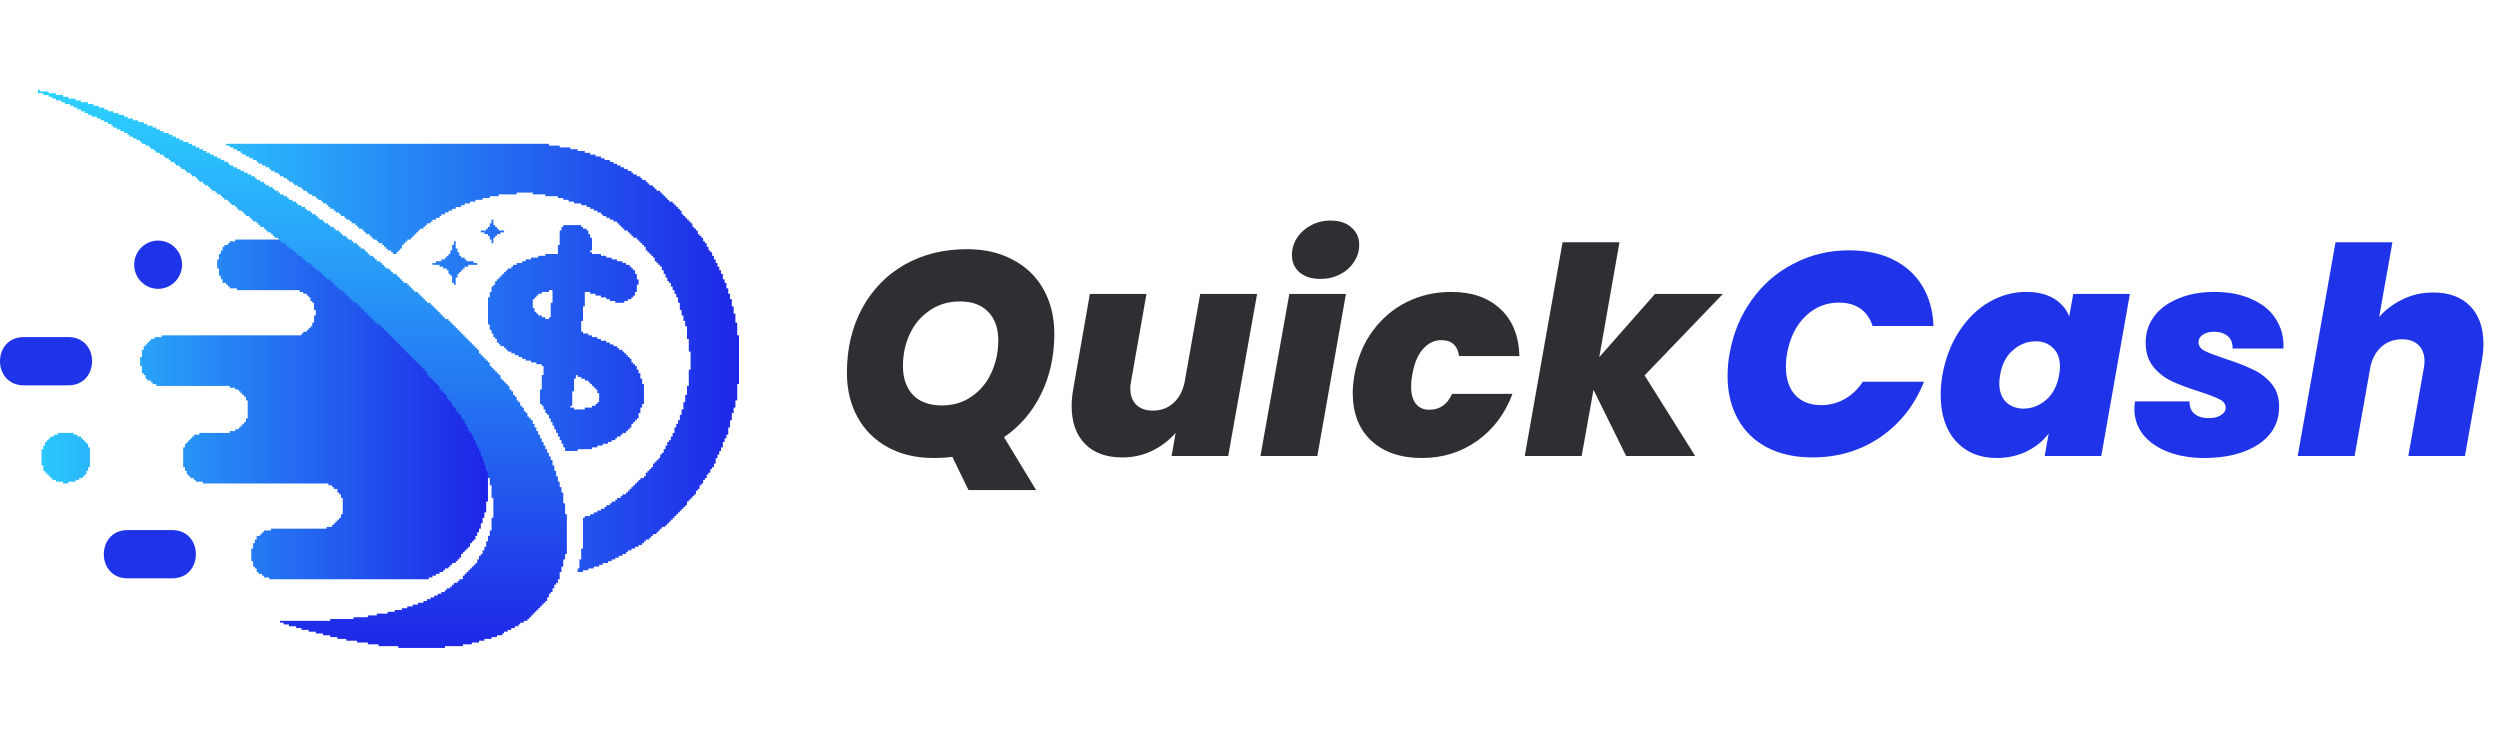<svg width="159" height="47" viewBox="0 0 159 47" fill="none" xmlns="http://www.w3.org/2000/svg">
<path d="M36.737 36.382V36.152H36.851V35.577H36.965V34.888H37.079V32.934H37.193V32.819H37.535V32.704H37.763V32.589H37.991V32.474H38.219V32.359H38.447V32.245H38.561V32.13H38.789V32.015H38.903V31.9H39.132V31.785H39.245V31.67H39.474V31.555H39.588V31.44H39.816V31.325H39.93V31.21H40.044V31.095H40.158V30.98H40.272V30.866H40.386V30.751H40.5V30.636H40.614V30.521H40.728V30.406H40.956V30.291H41.07V30.061H41.184V29.946H41.298V29.831H41.412V29.716H41.526V29.486H41.64V29.372H41.754V29.257H41.868V29.142H41.982V28.912H42.096V28.797H42.211V28.567H42.325V28.337H42.438V28.107H42.553V27.992H42.667V27.763H42.781V27.533H42.895V27.188H43.009V26.958H43.123V26.728H43.237V26.384H43.351V26.039H43.465V25.579H43.579V25.119H43.693V24.545H43.807V23.511H43.921V22.361H43.807V21.557H43.693V20.752H43.579V20.408H43.465V20.063H43.351V19.718H43.237V19.258H43.123V18.914H43.009V18.684H42.895V18.454H42.781V18.224H42.667V17.994H42.553V17.879H42.438V17.649H42.325V17.42H42.211V17.19H42.096V16.96H41.982V16.845H41.868V16.73H41.754V16.615H41.64V16.385H41.526V16.27H41.412V16.155H41.298V16.041H41.184V15.926H41.07V15.696H40.956V15.581H40.842V15.466H40.728V15.351H40.614V15.236H40.5V15.121H40.272V15.006H40.158V14.891H40.044V14.776H39.93V14.661H39.702V14.546H39.588V14.432H39.474V14.317H39.36V14.202H39.245V14.087H39.017V13.972H38.789V13.857H38.561V13.742H38.333V13.627H38.219V13.512H37.991V13.397H37.763V13.282H37.535V13.168H37.307V13.053H36.965V12.938H36.509V12.823H36.166V12.708H35.824V12.593H35.482V12.478H34.684V12.363H33.886V12.248H32.859V12.363H31.719V12.478H31.149V12.593H30.693V12.708H30.237V12.823H29.895V12.938H29.552V13.053H29.324V13.168H28.982V13.282H28.754V13.397H28.526V13.512H28.298V13.627H28.07V13.742H27.956V13.857H27.728V13.972H27.5V14.087H27.386V14.202H27.158V14.317H27.044V14.432H26.93V14.546H26.701V14.661H26.587V14.776H26.473V14.891H26.359V15.006H26.245V15.121H26.131V15.236H25.903V15.351H25.789V15.466H25.675V15.581H25.561V15.811H25.447V15.926H25.333V16.041H25.219V16.155H24.991V16.041H24.877V15.926H24.649V15.811H24.535V15.696H24.421V15.581H24.307V15.466H24.079V15.351H23.965V15.236H23.737V15.121H23.622V15.006H23.509V14.891H23.28V14.776H23.166V14.661H23.052V14.546H22.824V14.432H22.71V14.317H22.596V14.202H22.368V14.087H22.254V13.972H22.026V13.857H21.912V13.742H21.684V13.627H21.57V13.512H21.342V13.397H21.228V13.282H21V13.168H20.886V13.053H20.772V12.938H20.544V12.823H20.43V12.708H20.201V12.593H20.087V12.478H19.859V12.363H19.631V12.248H19.517V12.133H19.289V12.018H19.175V11.903H18.947V11.788H18.719V11.674H18.605V11.559H18.377V11.444H18.263V11.329H18.035V11.214H17.807V11.099H17.693V10.984H17.465V10.869H17.236V10.754H17.122V10.639H16.894V10.524H16.666V10.409H16.438V10.294H16.324V10.18H16.096V10.065H15.868V9.95H15.64V9.835H15.412V9.72H15.298V9.605H15.07V9.49H14.842V9.375H14.614V9.26H14.386V9.145H34.912V9.26H35.596V9.375H36.281V9.49H36.737V9.605H37.193V9.72H37.535V9.835H37.877V9.95H38.219V10.065H38.447V10.18H38.789V10.294H39.017V10.409H39.245V10.524H39.474V10.639H39.702V10.754H39.93V10.869H40.158V10.984H40.272V11.099H40.5V11.214H40.728V11.329H40.842V11.444H41.07V11.559H41.184V11.674H41.298V11.788H41.526V11.903H41.64V12.018H41.754V12.133H41.982V12.248H42.096V12.363H42.211V12.478H42.325V12.593H42.438V12.708H42.553V12.823H42.781V12.938H42.895V13.053H43.009V13.168H43.123V13.282H43.237V13.397H43.351V13.627H43.465V13.742H43.579V13.857H43.693V13.972H43.807V14.087H43.921V14.202H44.035V14.432H44.149V14.546H44.263V14.661H44.377V14.891H44.491V15.006H44.605V15.121H44.719V15.351H44.833V15.466H44.947V15.696H45.061V15.926H45.175V16.041H45.289V16.27H45.404V16.5H45.517V16.73H45.632V16.96H45.746V17.19H45.86V17.42H45.974V17.764H46.088V17.994H46.202V18.339H46.316V18.684H46.43V19.029H46.544V19.488H46.658V19.948H46.772V20.523H46.886V21.327H47V24.43H46.886V25.464H46.772V25.924H46.658V26.269H46.544V26.728H46.43V27.188H46.316V27.648H46.202V27.878H46.088V28.107H45.974V28.452H45.86V28.682H45.746V28.912H45.632V29.142H45.517V29.486H45.404V29.716H45.289V29.831H45.175V30.061H45.061V30.176H44.947V30.406H44.833V30.521H44.719V30.751H44.605V30.866H44.491V31.095H44.377V31.21H44.263V31.44H44.149V31.555H44.035V31.67H43.921V31.785H43.807V31.9H43.693V32.13H43.579V32.245H43.465V32.359H43.351V32.474H43.237V32.589H43.123V32.704H43.009V32.819H42.895V32.934H42.781V33.049H42.667V33.164H42.553V33.279H42.438V33.394H42.325V33.509H42.096V33.624H41.982V33.739H41.868V33.853H41.754V33.968H41.526V34.083H41.412V34.198H41.298V34.313H41.07V34.428H40.956V34.543H40.842V34.658H40.614V34.773H40.386V34.888H40.158V35.003H39.93V35.118H39.816V35.233H39.588V35.347H39.36V35.462H39.132V35.577H38.903V35.692H38.675V35.807H38.333V35.922H38.105V36.037H37.763V36.152H37.421V36.267H37.079V36.382H36.737ZM35.938 28.682V28.452H35.824V28.222H35.71V27.992H35.596V27.763H35.482V27.533H35.368V27.303H35.254V27.073H35.14V26.843H35.026V26.613H34.912V26.384H34.798V26.269H34.684V26.039H34.57V25.809H34.456V25.694H34.342V24.775H34.456V23.855H34.57V23.281H34.456V23.166H34.114V23.051H33.772V22.936H33.43V22.821H33.202V22.706H32.974V22.591H32.745V22.476H32.517V22.361H32.289V22.246H32.175V22.131H32.061V22.017H31.833V21.902H31.719V21.787H31.605V21.557H31.491V21.442H31.377V21.212H31.263V20.982H31.149V20.637H31.035V18.914H31.149V18.569H31.263V18.224H31.377V18.109H31.491V17.879H31.605V17.764H31.719V17.649H31.833V17.535H31.947V17.42H32.061V17.305H32.175V17.19H32.289V17.075H32.517V16.96H32.631V16.845H32.859V16.73H33.202V16.615H33.43V16.5H33.772V16.385H34.228V16.27H34.684V16.155H35.482V15.581H35.596V14.661H35.71V14.432H35.824V14.317H36.965V14.432H37.079V14.546H37.307V14.661H37.421V14.891H37.535V15.121H37.649V15.926H37.535V16.041H37.649V16.155H38.219V16.27H38.561V16.385H38.903V16.5H39.245V16.615H39.588V16.73H39.816V16.845H40.044V16.96H40.158V17.075H40.272V17.19H40.386V17.42H40.5V17.764H40.614V18.109H40.5V18.569H40.386V18.799H40.272V18.914H40.158V19.029H39.93V19.143H39.702V19.258H39.132V19.143H38.789V19.029H38.561V18.914H38.219V18.799H37.877V18.684H37.535V18.569H37.193V19.488H37.079V20.408H36.965V21.097H37.079V21.212H37.421V21.327H37.649V21.442H37.991V21.557H38.219V21.672H38.561V21.787H38.789V21.902H39.017V22.017H39.245V22.131H39.36V22.246H39.588V22.361H39.702V22.476H39.816V22.591H39.93V22.706H40.044V22.821H40.158V23.051H40.272V23.166H40.386V23.281H40.5V23.511H40.614V23.74H40.728V24.085H40.842V24.43H40.956V25.694H40.842V25.924H40.728V26.269H40.614V26.613H40.5V26.728H40.386V26.843H40.272V26.958H40.158V27.188H40.044V27.303H39.93V27.418H39.816V27.533H39.588V27.648H39.474V27.763H39.245V27.878H39.132V27.992H38.903V28.107H38.675V28.222H38.333V28.337H37.991V28.452H37.649V28.567H36.737V28.682H35.938ZM36.509 25.924V26.039H37.193V25.924H37.649V25.809H37.877V25.694H37.991V25.579H38.105V25.005H37.991V24.775H37.877V24.66H37.763V24.545H37.649V24.43H37.535V24.315H37.421V24.2H37.193V24.085H36.965V23.97H36.737V23.855H36.623V24.085H36.509V24.89H36.395V25.809H36.281V25.924H36.509ZM34.684 20.178V20.293H34.912V20.178H35.026V19.258H35.14V18.454H34.912V18.569H34.456V18.684H34.228V18.799H34.114V18.914H34V19.029H33.886V19.603H34V19.833H34.114V19.948H34.228V20.063H34.456V20.178H34.684ZM28.868 18.109V17.994H28.754V17.535H28.64V17.42H28.526V17.19H28.412V17.075H28.184V16.96H27.956V16.845H27.5V16.73H27.728V16.615H28.07V16.5H28.298V16.385H28.412V16.27H28.526V16.155H28.64V15.926H28.754V15.581H28.868V15.351H28.982V15.811H29.096V16.041H29.21V16.27H29.324V16.385H29.552V16.5H29.666V16.615H30.123V16.73H30.351V16.845H29.78V16.96H29.552V17.075H29.438V17.19H29.324V17.305H29.21V17.42H29.096V17.649H28.982V18.109H28.868ZM31.263 15.466V15.236H31.149V15.006H31.035V14.891H30.807V14.776H30.579V14.661H30.921V14.546H31.035V14.432H31.149V14.202H31.263V13.972H31.377V14.317H31.491V14.432H31.605V14.546H31.719V14.661H32.061V14.776H31.833V14.891H31.605V15.006H31.491V15.121H31.377V15.466" fill="url(#paint0_linear_109_445)"/>
<path d="M17.122 36.841V36.726H16.78V36.611H16.666V36.496H16.438V36.382H16.324V36.152H16.21V36.037H16.096V35.692H15.982V34.888H16.096V34.543H16.21V34.313H16.324V34.083H16.552V33.968H16.666V33.853H16.78V33.738H17.236V33.623H20.772V33.509H21.114V33.394H21.228V33.279H21.342V33.164H21.456V33.049H21.57V32.934H21.684V32.704H21.798V31.67H21.684V31.44H21.57V31.325H21.456V31.095H21.228V30.98H21.114V30.865H20.886V30.75H12.903V30.636H12.447V30.521H12.333V30.406H12.105V30.291H11.991V30.176H11.877V29.946H11.763V29.716H11.649V28.452H11.763V28.222H11.877V28.107H11.991V27.992H12.105V27.877H12.219V27.762H12.333V27.648H12.675V27.533H14.614V27.418H14.956V27.303H15.184V27.188H15.298V27.073H15.412V26.958H15.526V26.843H15.64V26.613H15.754V25.464H15.64V25.234H15.526V25.119H15.412V25.004H15.298V24.889H15.184V24.774H14.956V24.66H14.614V24.545H9.938V24.43H9.71V24.315H9.596V24.2H9.368V24.085H9.254V23.855H9.14V23.74H9.026V23.28H8.912V22.706H9.026V22.246H9.14V22.016H9.254V21.901H9.368V21.786H9.482V21.672H9.596V21.557H9.824V21.442H10.28V21.327H19.175V21.212H19.289V21.097H19.517V20.982H19.631V20.867H19.745V20.752H19.859V20.522H19.973V20.063H20.087V19.718H19.973V19.258H19.859V19.143H19.745V18.913H19.631V18.798H19.517V18.683H19.289V18.569H19.061V18.454H15.07V18.339H14.614V18.224H14.5V18.109H14.386V17.994H14.158V17.764H14.043V17.534H13.929V17.075H13.815V16.5H13.929V16.155H14.043V15.925H14.158V15.695H14.272V15.581H14.5V15.466H14.614V15.351H14.956V15.236H19.175V15.121H19.403V15.236H19.517V15.351H19.631V15.466H19.745V15.581H19.859V15.695H19.973V15.81H20.201V15.925H20.316V16.04H20.43V16.155H20.544V16.27H20.658V16.385H20.772V16.5H20.886V16.615H21V16.73H21.114V16.845H21.342V16.96H21.456V17.075H21.57V17.189H21.684V17.304H21.798V17.419H21.912V17.534H22.026V17.649H22.14V17.764H22.254V17.879H22.368V17.994H22.482V18.109H22.596V18.224H22.71V18.339H22.824V18.454H22.938V18.569H23.052V18.683H23.28V18.798H23.395V18.913H23.509V19.028H23.622V19.143H23.737V19.258H23.851V19.373H23.965V19.488H24.079V19.603H24.193V19.718H24.307V19.833H24.421V19.948H24.535V20.063H24.649V20.177H24.763V20.292H24.991V20.407H25.105V20.522H25.219V20.637H25.333V20.752H25.447V20.867H25.561V20.982H25.675V21.097H25.903V21.212H26.017V21.327H26.131V21.442H26.245V21.557H26.359V21.672H26.474V21.786H26.701V21.901H26.816V22.016H26.93V22.131H27.044V22.246H27.272V22.361H27.386V22.476H27.5V22.591H27.614V22.706H27.728V22.821H27.842V22.936H27.956V23.051H28.07V23.166H28.184V23.28H28.298V23.395H28.412V23.51H28.526V23.625H28.64V23.74H28.754V23.855H28.868V23.97H28.982V24.085H29.096V24.2H29.21V24.315H29.324V24.545H29.438V24.66H29.552V24.774H29.666V24.889H29.78V25.119H29.895V25.234H30.009V25.349H30.123V25.464H30.237V25.694H30.351V25.809H30.465V25.924H30.579V26.154H30.693V26.383H30.807V26.613H30.921V26.843H31.035V27.073H31.149V27.303H31.263V27.533H31.377V27.762H31.491V27.992H31.605V28.337H31.719V28.682H31.833V29.142H31.947V29.486H32.061V30.176H31.947V30.061H31.833V29.946H31.719V29.716H31.605V29.601H31.491V29.486H31.377V29.371H31.263V29.256H31.149V29.142H31.035V29.027H30.921V28.912H30.807V29.371H30.921V29.831H31.035V31.9H30.921V32.589H30.807V32.934H30.693V33.279H30.579V33.623H30.465V33.853H30.351V34.083H30.237V34.313H30.123V34.428H30.009V34.543H29.895V34.773H29.78V34.888H29.666V35.002H29.552V35.117H29.438V35.232H29.324V35.462H29.21V35.577H29.096V35.692H28.982V35.807H28.754V35.922H28.64V36.037H28.526V36.152H28.298V36.267H28.184V36.382H27.956V36.496H27.728V36.611H27.5V36.726H27.272V36.841H17.122ZM4.008 30.75V30.636H3.552V30.521H3.324V30.406H3.21V30.291H3.096V30.176H2.982V30.061H2.868V29.946H2.754V29.601H2.64V28.567H2.754V28.337H2.868V28.107H2.982V27.992H3.096V27.877H3.21V27.762H3.438V27.648H3.666V27.533H4.692V27.648H4.921V27.762H5.149V27.877H5.263V27.992H5.377V28.107H5.491V28.222H5.605V28.452H5.719V29.716H5.605V29.946H5.491V30.176H5.377V30.291H5.263V30.406H5.035V30.521H4.807V30.636H4.35V30.75" fill="url(#paint1_linear_109_445)"/>
<path fill-rule="evenodd" clip-rule="evenodd" d="M8.112 33.714C6.1 33.714 6.099 36.783 8.112 36.783H10.95C12.963 36.783 12.962 33.714 10.95 33.714H8.112ZM1.511 21.438C-0.503 21.438 -0.504 24.507 1.511 24.507H4.346C6.361 24.507 6.36 21.438 4.346 21.438H1.511ZM10.057 15.3C10.898 15.3 11.579 15.989 11.579 16.834C11.579 17.683 10.898 18.37 10.057 18.37C9.216 18.37 8.534 17.683 8.534 16.834C8.534 15.989 9.216 15.3 10.057 15.3Z" fill="#1F34E9"/>
<path d="M25.333 41.209V41.094H24.078V40.979H23.394V40.864H22.71V40.749H22.026V40.634H21.456V40.519H21V40.404H20.543V40.29H20.087V40.175H19.631V40.06H19.175V39.945H18.833V39.83H18.377V39.715H18.035V39.6H17.806V39.485H21V39.37H22.482V39.255H23.394V39.14H23.965V39.026H24.649V38.91H25.105V38.796H25.561V38.681H25.903V38.566H26.245V38.451H26.587V38.336H26.929V38.221H27.157V38.106H27.386V37.991H27.614V37.876H27.842V37.761H28.07V37.646H28.298V37.532H28.412V37.416H28.64V37.302H28.754V37.187H28.868V37.072H29.096V36.957H29.21V36.842H29.438V36.612H29.552V36.497H29.666V36.382H29.78V36.267H29.894V36.152H30.008V36.038H30.122V35.922H30.236V35.808H30.351V35.578H30.465V35.348H30.579V35.233H30.693V35.003H30.807V34.773H30.921V34.428H31.035V34.084H31.149V33.739H31.263V32.935H31.377V31.67H31.263V30.866H31.149V30.406H31.035V29.947H30.921V29.602H30.807V29.257H30.693V29.027H30.579V28.682H30.465V28.453H30.351V28.223H30.236V27.993H30.122V27.763H30.008V27.533H29.894V27.418H29.78V27.188H29.666V26.959H29.552V26.729H29.438V26.614H29.324V26.384H29.21V26.269H29.096V26.154H28.982V25.924H28.868V25.809H28.754V25.579H28.64V25.465H28.526V25.35H28.412V25.12H28.298V25.005H28.184V24.89H28.07V24.775H27.956V24.545H27.842V24.43H27.728V24.315H27.614V24.2H27.5V24.085H27.386V23.971H27.271V23.856H27.157V23.626H27.043V23.511H26.929V23.396H26.815V23.281H26.701V23.166H26.587V23.051H26.473V22.936H26.359V22.821H26.245V22.706H26.131V22.591H26.017V22.477H25.903V22.362H25.789V22.247H25.675V22.132H25.561V22.017H25.447V21.902H25.333V21.787H25.219V21.672H25.105V21.557H24.991V21.442H24.877V21.327H24.763V21.212H24.649V21.098H24.535V20.983H24.421V20.868H24.307V20.753H24.192V20.638H23.965V20.523H23.85V20.408H23.736V20.293H23.622V20.178H23.508V20.063H23.394V19.948H23.28V19.833H23.166V19.718H23.052V19.604H22.938V19.489H22.824V19.374H22.71V19.259H22.482V19.144H22.368V19.029H22.254V18.914H22.14V18.799H22.026V18.684H21.912V18.569H21.798V18.454H21.57V18.339H21.456V18.224H21.342V18.11H21.228V17.995H21.113V17.88H21V17.765H20.771V17.65H20.657V17.535H20.543V17.42H20.429V17.305H20.315V17.19H20.087V17.075H19.973V16.96H19.859V16.845H19.745V16.73H19.517V16.616H19.403V16.501H19.289V16.386H19.175V16.271H18.947V16.156H18.833V16.041H18.719V15.926H18.605V15.811H18.377V15.696H18.263V15.581H18.149V15.466H17.921V15.351H17.806V15.236H17.692V15.121H17.464V15.007H17.35V14.892H17.236V14.777H17.008V14.662H16.894V14.547H16.78V14.432H16.552V14.317H16.438V14.202H16.324V14.087H16.096V13.972H15.982V13.857H15.868V13.742H15.64V13.627H15.526V13.513H15.412V13.398H15.184V13.283H15.07V13.168H14.956V13.053H14.727V12.938H14.614V12.823H14.499V12.708H14.271V12.593H14.157V12.478H14.043V12.363H13.815V12.248H13.701V12.133H13.473V12.019H13.359V11.904H13.245V11.789H13.017V11.674H12.903V11.559H12.675V11.444H12.561V11.329H12.447V11.214H12.219V11.099H12.105V10.984H11.877V10.869H11.763V10.755H11.534V10.64H11.42V10.525H11.192V10.41H11.078V10.295H10.85V10.18H10.736V10.065H10.508V9.95H10.394V9.835H10.166V9.72H9.938V9.605H9.824V9.49H9.596V9.375H9.482V9.26H9.254V9.146H9.026V9.031H8.912V8.916H8.684V8.801H8.455V8.686H8.227V8.571H8.113V8.456H7.885V8.341H7.657V8.226H7.429V8.111H7.201V7.996H7.087V7.881H6.859V7.766H6.631V7.652H6.403V7.537H6.175V7.422H5.833V7.307H5.605V7.192H5.377V7.077H5.148V6.962H4.92V6.847H4.692V6.732H4.464V6.617H4.122V6.502H3.894V6.387H3.552V6.272H3.324V6.158H3.096V6.043H2.754V5.928H2.412V5.698H2.526V5.813H3.096V5.928H3.552V6.043H4.008V6.158H4.35V6.272H4.806V6.387H5.148V6.502H5.605V6.617H5.947V6.732H6.289V6.847H6.631V6.962H6.859V7.077H7.201V7.192H7.543V7.307H7.885V7.422H8.113V7.537H8.455V7.652H8.798V7.766H9.14V7.881H9.368V7.996H9.71V8.111H9.938V8.226H10.166V8.341H10.394V8.456H10.736V8.571H10.964V8.686H11.192V8.801H11.42V8.916H11.649V9.031H11.991V9.146H12.219V9.26H12.447V9.375H12.675V9.49H12.903V9.605H13.131V9.72H13.359V9.835H13.587V9.95H13.815V10.065H14.043V10.18H14.271V10.295H14.499V10.41H14.614V10.525H14.841V10.64H15.07V10.755H15.298V10.869H15.526V10.984H15.754V11.099H15.982V11.214H16.21V11.329H16.324V11.444H16.552V11.559H16.78V11.674H16.894V11.789H17.122V11.904H17.35V12.019H17.464V12.133H17.692V12.248H17.806V12.363H18.035V12.478H18.263V12.593H18.377V12.708H18.605V12.823H18.833V12.938H18.947V13.053H19.175V13.168H19.403V13.283H19.517V13.398H19.745V13.513H19.859V13.627H20.087V13.742H20.201V13.857H20.315V13.972H20.543V14.087H20.657V14.202H20.886V14.317H21V14.432H21.228V14.547H21.342V14.662H21.57V14.777H21.684V14.892H21.798V15.007H22.026V15.121H22.14V15.236H22.368V15.351H22.482V15.466H22.71V15.581H22.824V15.696H22.938V15.811H23.166V15.926H23.28V16.041H23.394V16.156H23.508V16.271H23.736V16.386H23.85V16.501H23.965V16.616H24.192V16.73H24.307V16.845H24.421V16.96H24.535V17.075H24.763V17.19H24.877V17.305H24.991V17.42H25.219V17.535H25.333V17.65H25.447V17.765H25.561V17.88H25.675V17.995H25.903V18.11H26.017V18.224H26.131V18.339H26.245V18.454H26.359V18.569H26.587V18.684H26.701V18.799H26.815V18.914H26.929V19.029H27.043V19.144H27.157V19.259H27.386V19.374H27.5V19.489H27.614V19.604H27.728V19.718H27.842V19.833H27.956V19.948H28.07V20.063H28.184V20.178H28.298V20.293H28.526V20.408H28.64V20.523H28.754V20.638H28.868V20.753H28.982V20.868H29.096V20.983H29.21V21.098H29.324V21.212H29.438V21.327H29.552V21.442H29.666V21.557H29.78V21.672H29.894V21.787H30.008V21.902H30.122V22.017H30.236V22.132H30.351V22.247H30.465V22.477H30.579V22.591H30.693V22.706H30.807V22.821H30.921V22.936H31.035V23.051H31.149V23.281H31.263V23.396H31.377V23.511H31.491V23.626H31.605V23.741H31.719V23.856H31.833V24.085H31.947V24.2H32.061V24.315H32.175V24.43H32.289V24.545H32.403V24.775H32.517V24.89H32.631V25.12H32.745V25.235H32.859V25.465H32.973V25.579H33.087V25.809H33.201V25.924H33.316V26.154H33.429V26.269H33.544V26.499H33.658V26.614H33.772V26.729H33.886V26.959H34V27.188H34.114V27.418H34.228V27.648H34.342V27.878H34.456V28.108H34.57V28.338H34.684V28.567H34.798V28.797H34.912V29.027H35.026V29.257H35.14V29.602H35.254V29.947H35.368V30.291H35.482V30.636H35.596V30.981H35.71V31.326H35.824V32.015H35.938V32.705H36.052V35.233H35.938V35.578H35.824V36.038H35.71V36.382H35.596V36.842H35.482V37.072H35.368V37.187H35.254V37.416H35.14V37.646H35.026V37.761H34.912V37.991H34.798V38.221H34.684V38.336H34.57V38.451H34.456V38.566H34.342V38.681H34.228V38.796H34.114V38.91H34V39.026H33.886V39.14H33.772V39.255H33.658V39.37H33.544V39.485H33.316V39.6H33.087V39.715H32.973V39.83H32.745V39.945H32.517V40.06H32.289V40.175H32.061V40.29H31.947V40.404H31.605V40.519H31.263V40.634H30.807V40.749H30.465V40.864H30.008V40.979H29.438V41.094H28.298V41.209" fill="url(#paint2_linear_109_445)"/>
<path d="M67.054 21.229C67.054 22.65 66.772 23.93 66.209 25.069C65.657 26.195 64.874 27.108 63.857 27.806L65.896 31.168H61.597L60.569 29.055C60.226 29.104 59.822 29.129 59.356 29.129C58.266 29.129 57.305 28.902 56.472 28.449C55.639 27.996 54.996 27.359 54.543 26.538C54.09 25.718 53.863 24.775 53.863 23.709C53.863 22.178 54.182 20.819 54.819 19.631C55.468 18.431 56.368 17.5 57.519 16.839C58.683 16.177 60.011 15.847 61.506 15.847C62.62 15.847 63.594 16.073 64.427 16.526C65.272 16.967 65.921 17.598 66.374 18.418C66.827 19.227 67.054 20.164 67.054 21.229ZM57.427 23.287C57.427 24.058 57.642 24.671 58.07 25.124C58.499 25.565 59.111 25.785 59.907 25.785C60.63 25.785 61.261 25.595 61.8 25.216C62.351 24.836 62.767 24.334 63.049 23.709C63.343 23.072 63.49 22.387 63.49 21.652C63.49 20.868 63.275 20.262 62.847 19.833C62.43 19.392 61.83 19.172 61.046 19.172C60.324 19.172 59.687 19.361 59.136 19.741C58.585 20.109 58.162 20.605 57.868 21.229C57.574 21.854 57.427 22.54 57.427 23.287ZM79.951 18.694L78.114 29H74.514L74.771 27.53C74.367 27.996 73.871 28.375 73.283 28.669C72.707 28.951 72.07 29.092 71.372 29.092C70.356 29.092 69.566 28.804 69.002 28.228C68.439 27.653 68.157 26.851 68.157 25.822C68.157 25.467 68.194 25.087 68.268 24.683L69.315 18.694H72.915L71.942 24.224C71.905 24.383 71.887 24.542 71.887 24.701C71.887 25.142 72.015 25.491 72.272 25.748C72.53 25.993 72.879 26.116 73.32 26.116C73.834 26.116 74.269 25.957 74.624 25.638C74.979 25.32 75.218 24.879 75.34 24.316L76.332 18.694H79.951ZM83.985 17.739C83.421 17.739 82.974 17.598 82.644 17.316C82.325 17.035 82.166 16.673 82.166 16.232C82.166 15.84 82.27 15.479 82.478 15.149C82.699 14.806 82.993 14.536 83.36 14.34C83.74 14.132 84.162 14.028 84.628 14.028C85.191 14.028 85.632 14.175 85.95 14.469C86.281 14.75 86.446 15.118 86.446 15.571C86.446 15.963 86.336 16.324 86.116 16.655C85.907 16.985 85.614 17.249 85.234 17.445C84.854 17.641 84.438 17.739 83.985 17.739ZM85.601 18.694L83.783 29H80.164L82.001 18.694H85.601ZM86.145 23.838C86.341 22.76 86.727 21.829 87.303 21.046C87.891 20.249 88.613 19.637 89.471 19.208C90.34 18.78 91.283 18.565 92.3 18.565C93.61 18.565 94.651 18.927 95.423 19.649C96.194 20.36 96.598 21.358 96.635 22.644H92.796C92.698 21.97 92.324 21.633 91.675 21.633C91.222 21.633 90.83 21.823 90.499 22.203C90.169 22.57 89.942 23.115 89.82 23.838C89.771 24.083 89.746 24.328 89.746 24.573C89.746 25.062 89.85 25.436 90.058 25.693C90.267 25.938 90.548 26.061 90.903 26.061C91.565 26.061 92.049 25.724 92.355 25.05H96.194C95.717 26.324 94.963 27.322 93.935 28.045C92.918 28.767 91.749 29.129 90.426 29.129C89.079 29.129 88.007 28.761 87.211 28.026C86.427 27.291 86.035 26.281 86.035 24.995C86.035 24.628 86.072 24.242 86.145 23.838ZM104.597 23.875L107.812 29H103.422L101.346 24.793L100.593 29H96.974L99.38 15.406H102.999L101.713 22.717L105.259 18.694H109.576L104.597 23.875Z" fill="#2F2E33"/>
<path d="M110.001 22.497C110.222 21.223 110.687 20.09 111.397 19.098C112.108 18.094 113.002 17.316 114.079 16.765C115.157 16.202 116.333 15.92 117.607 15.92C118.672 15.92 119.603 16.116 120.399 16.508C121.195 16.9 121.814 17.457 122.254 18.18C122.695 18.902 122.934 19.753 122.971 20.733H119.095C118.948 20.256 118.691 19.888 118.323 19.631C117.956 19.374 117.503 19.245 116.964 19.245C116.131 19.245 115.414 19.539 114.814 20.127C114.214 20.715 113.828 21.505 113.657 22.497C113.608 22.754 113.583 23.029 113.583 23.323C113.583 24.083 113.779 24.683 114.171 25.124C114.576 25.552 115.127 25.767 115.825 25.767C116.364 25.767 116.86 25.638 117.313 25.381C117.778 25.124 118.164 24.756 118.47 24.279H122.365C121.777 25.761 120.852 26.936 119.591 27.806C118.329 28.663 116.89 29.092 115.274 29.092C114.159 29.092 113.192 28.878 112.371 28.449C111.563 28.02 110.944 27.414 110.516 26.63C110.087 25.846 109.873 24.94 109.873 23.911C109.873 23.434 109.915 22.962 110.001 22.497ZM123.537 23.838C123.733 22.772 124.094 21.841 124.621 21.046C125.147 20.249 125.778 19.637 126.513 19.208C127.26 18.78 128.044 18.565 128.864 18.565C129.575 18.565 130.163 18.706 130.628 18.988C131.093 19.27 131.418 19.649 131.602 20.127L131.859 18.694H135.46L133.641 29H130.04L130.297 27.567C129.942 28.045 129.477 28.424 128.901 28.706C128.326 28.988 127.689 29.129 126.991 29.129C125.913 29.129 125.05 28.773 124.4 28.063C123.751 27.34 123.427 26.361 123.427 25.124C123.427 24.72 123.463 24.291 123.537 23.838ZM130.959 23.838C130.996 23.654 131.014 23.483 131.014 23.323C131.014 22.809 130.867 22.411 130.573 22.129C130.291 21.848 129.924 21.707 129.471 21.707C128.932 21.707 128.448 21.897 128.019 22.276C127.591 22.644 127.321 23.164 127.211 23.838C127.174 24.021 127.156 24.199 127.156 24.371C127.156 24.885 127.297 25.283 127.579 25.565C127.872 25.846 128.246 25.987 128.699 25.987C129.238 25.987 129.722 25.797 130.15 25.418C130.579 25.038 130.849 24.511 130.959 23.838ZM140.194 29.129C139.336 29.129 138.571 29 137.897 28.743C137.224 28.486 136.697 28.124 136.317 27.659C135.938 27.181 135.748 26.636 135.748 26.024C135.748 25.914 135.76 25.748 135.785 25.528H139.257C139.244 25.871 139.348 26.134 139.569 26.318C139.789 26.502 140.096 26.593 140.487 26.593C140.794 26.593 141.045 26.532 141.241 26.41C141.449 26.287 141.553 26.128 141.553 25.932C141.553 25.699 141.424 25.522 141.167 25.399C140.91 25.265 140.481 25.099 139.881 24.903C139.183 24.683 138.608 24.468 138.154 24.26C137.701 24.052 137.303 23.746 136.96 23.342C136.63 22.938 136.464 22.417 136.464 21.78C136.464 21.168 136.642 20.617 136.997 20.127C137.364 19.637 137.879 19.257 138.54 18.988C139.201 18.706 139.967 18.565 140.836 18.565C141.767 18.565 142.569 18.725 143.243 19.043C143.929 19.349 144.437 19.778 144.768 20.329C145.111 20.88 145.264 21.492 145.227 22.166H141.994C142.006 21.835 141.908 21.578 141.7 21.395C141.492 21.199 141.192 21.101 140.8 21.101C140.518 21.101 140.285 21.162 140.102 21.284C139.918 21.407 139.826 21.566 139.826 21.762C139.826 21.995 139.955 22.178 140.212 22.313C140.481 22.448 140.928 22.619 141.553 22.827C142.239 23.048 142.808 23.268 143.261 23.489C143.727 23.697 144.125 23.997 144.456 24.389C144.786 24.769 144.952 25.259 144.952 25.859C144.952 26.875 144.511 27.677 143.629 28.265C142.747 28.841 141.602 29.129 140.194 29.129ZM154.75 18.602C155.754 18.602 156.538 18.89 157.101 19.466C157.665 20.041 157.946 20.843 157.946 21.872C157.946 22.227 157.91 22.601 157.836 22.993L156.771 29H153.17L154.144 23.47C154.18 23.287 154.199 23.121 154.199 22.974C154.199 22.534 154.07 22.191 153.813 21.946C153.568 21.701 153.219 21.578 152.766 21.578C152.264 21.578 151.835 21.731 151.48 22.038C151.125 22.344 150.886 22.766 150.763 23.305L149.753 29H146.134L148.54 15.406H152.159L151.314 20.164C151.719 19.698 152.215 19.325 152.802 19.043C153.39 18.749 154.039 18.602 154.75 18.602Z" fill="#1F34E9"/>
<defs>
<linearGradient id="paint0_linear_109_445" x1="46.983" y1="22.741" x2="9.631" y2="22.741" gradientUnits="userSpaceOnUse">
<stop stop-color="#1E27E7"/>
<stop offset="0.996" stop-color="#2CD1FF"/>
<stop offset="1" stop-color="#2CD1FF"/>
</linearGradient>
<linearGradient id="paint1_linear_109_445" x1="30.587" y1="26.001" x2="0.897" y2="26.001" gradientUnits="userSpaceOnUse">
<stop stop-color="#1E27E7"/>
<stop offset="0.996" stop-color="#2CD1FF"/>
<stop offset="1" stop-color="#2CD1FF"/>
</linearGradient>
<linearGradient id="paint2_linear_109_445" x1="22.164" y1="41.189" x2="22.164" y2="5.81" gradientUnits="userSpaceOnUse">
<stop stop-color="#1E27E7"/>
<stop offset="0.996" stop-color="#2CD1FF"/>
<stop offset="1" stop-color="#2CD1FF"/>
</linearGradient>
</defs>
</svg>
